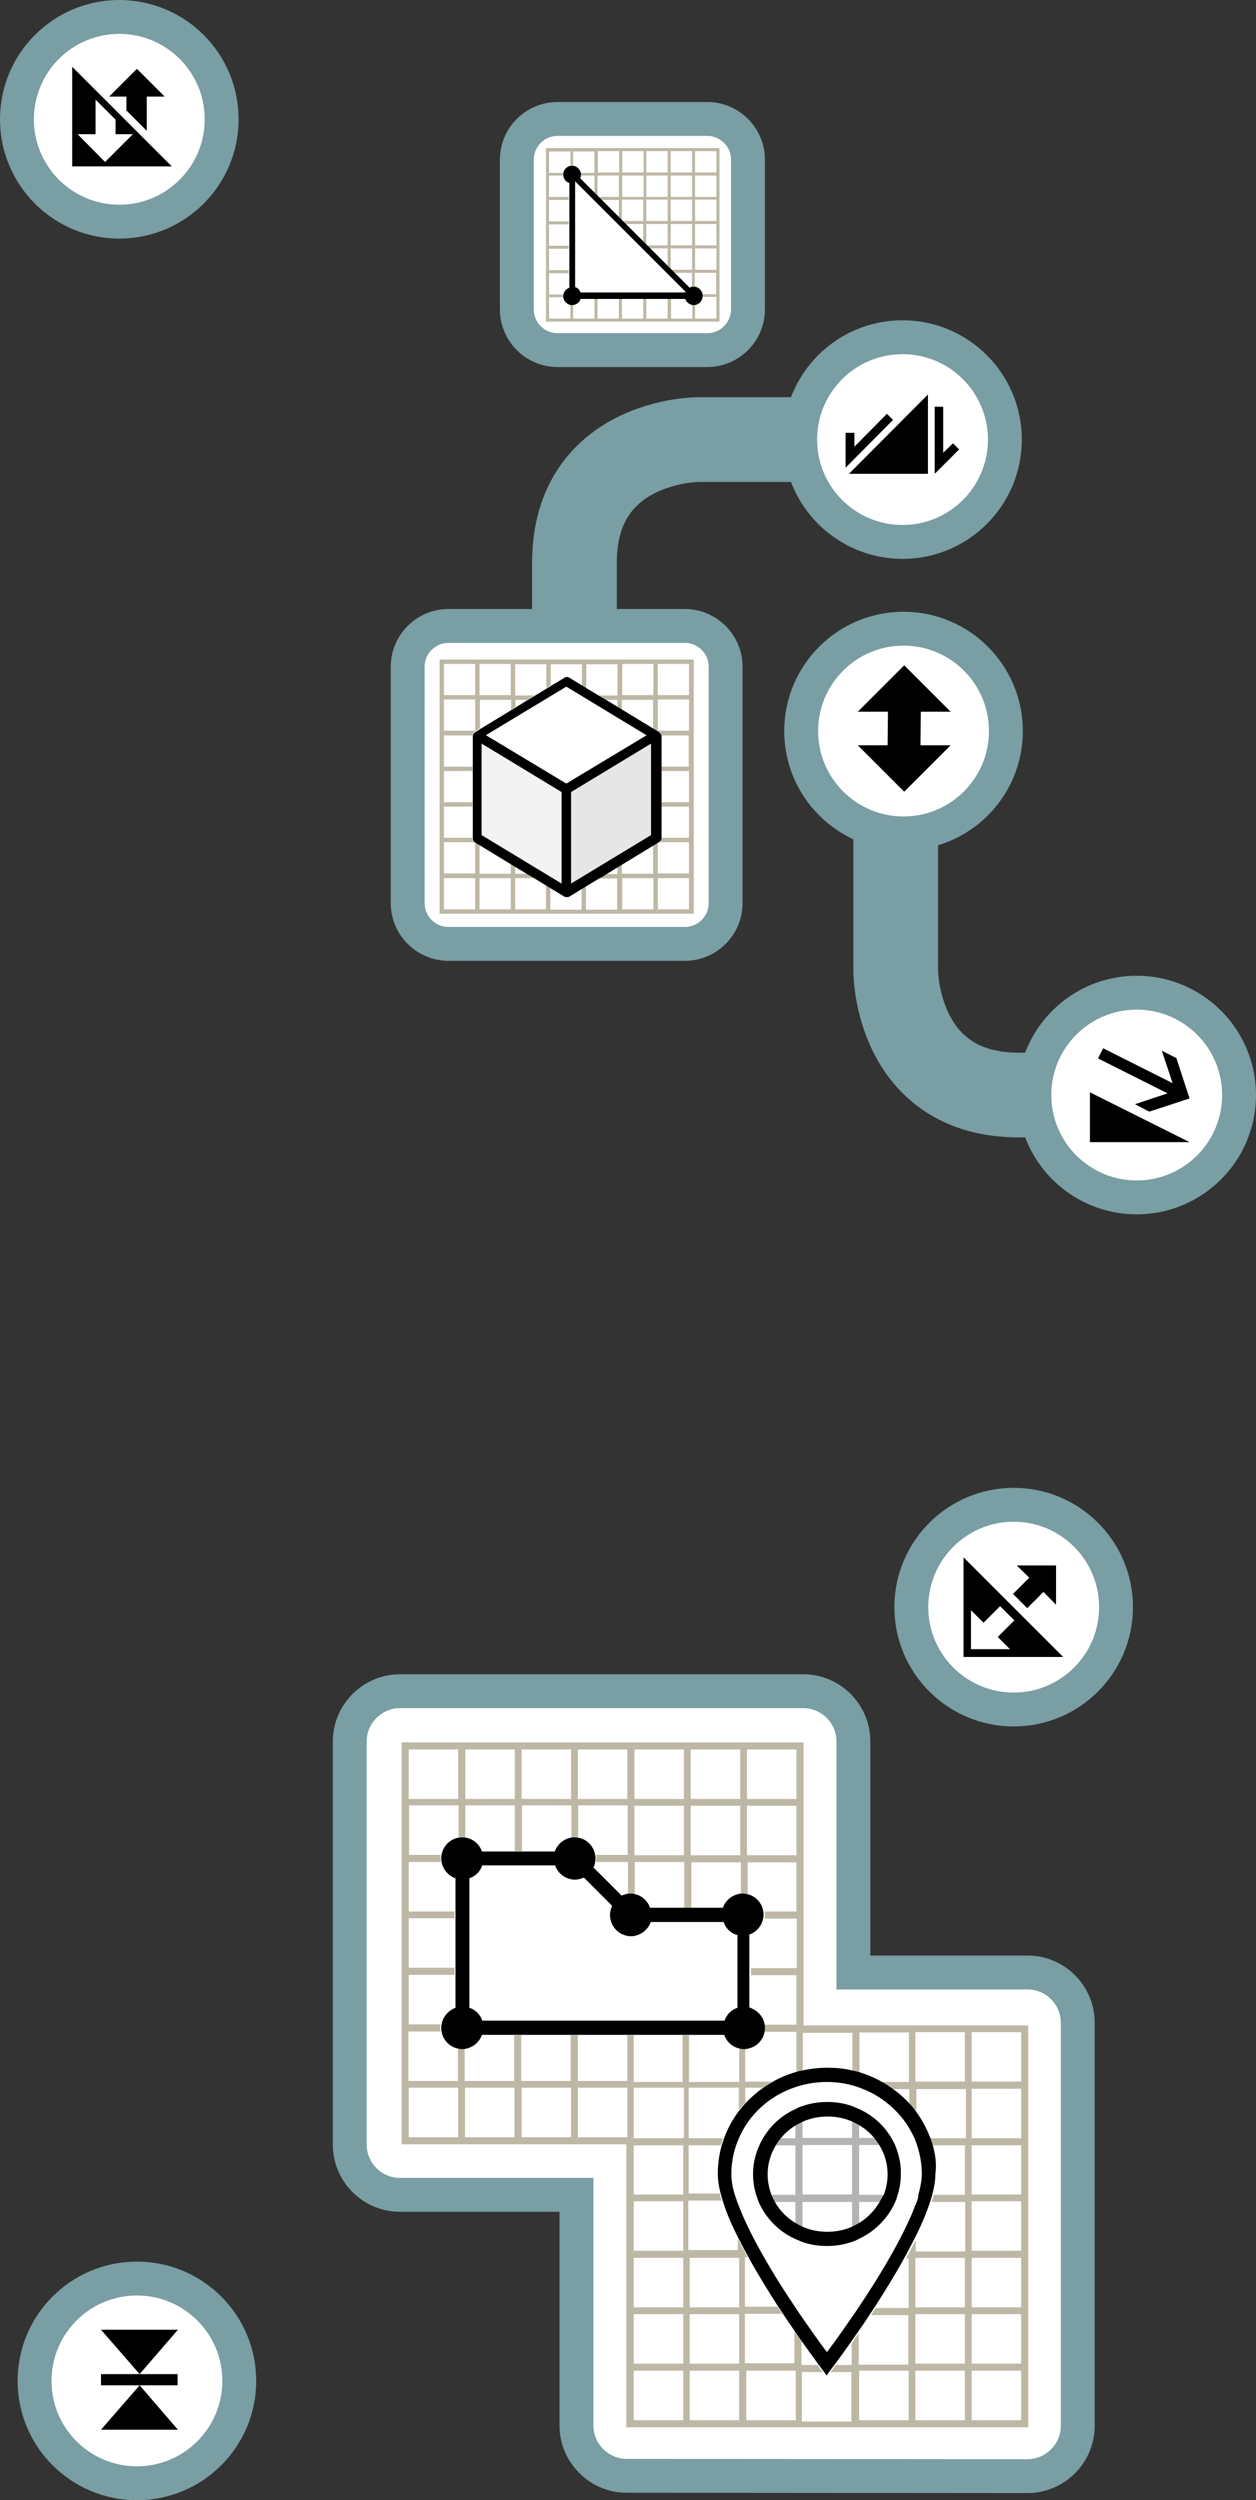<?xml version="1.0" encoding="utf-8"?>
<!-- Generator: Adobe Illustrator 19.0.0, SVG Export Plug-In . SVG Version: 6.00 Build 0)  -->
<svg version="1.1" xmlns="http://www.w3.org/2000/svg" xmlns:xlink="http://www.w3.org/1999/xlink" x="0px" y="0px"
	 viewBox="0 0 370.6 737.7" style="enable-background:new 0 0 370.6 737.7;" xml:space="preserve">
<rect x="0" y="0" width="370.6" height="737.7" fill="#333333" stroke="none"/>
<style type="text/css">
	.st0{fill:#FFFFFF;stroke:#799EA4;stroke-width:10;stroke-miterlimit:10;}
	.st1{fill:none;stroke:#799EA4;stroke-width:25;stroke-miterlimit:10;}
	.st2{fill:#BDB8A5;}
	.st3{fill:#FFFFFF;}
	.st4{opacity:0.95;fill:#FFFFFF;}
	.st5{opacity:0.9;fill:#FFFFFF;}
	.st6{opacity:0.3;}
</style>
<g id="Overlays">
	<circle class="st0" cx="40.4" cy="702.5" r="30.2"/>
	<circle class="st0" cx="299.1" cy="474.2" r="30.2"/>
	<circle class="st0" cx="335.4" cy="323.1" r="30.2"/>
	<circle class="st0" cx="266.6" cy="215.7" r="30.2"/>
	<circle class="st0" cx="266.3" cy="129.7" r="30.2"/>
	<circle class="st0" cx="35.2" cy="35.2" r="30.2"/>
	<path class="st0" d="M132.3,184.7h69.8c6.6,0,12,5.4,12,12v69.8c0,6.6-5.4,12-12,12h-69.8c-6.6,0-12-5.4-12-12v-69.8
		C120.3,190.1,125.7,184.7,132.3,184.7z"/>
	<path class="st0" d="M164.5,35.1h44.2c6.6,0,12,5.4,12,12v44.2c0,6.6-5.4,12-12,12h-44.2c-6.6,0-12-5.4-12-12V47.1
		C152.5,40.5,157.9,35.1,164.5,35.1z"/>
	<path class="st1" d="M236.1,129.7h-30.3c0,0-36.3,0.2-36.3,36.3v14.9"/>
	<path class="st1" d="M264.3,246.5v40.3c0,0,0.2,36.3,36.3,36.3h5.9"/>
	<path class="st0" d="M318,596.8v119c0,8.1-6.7,14.8-14.8,14.8l-119-0.1c-7.8-0.4-14.1-6.9-14.1-14.8v-68.1H118
		c-8.2,0-14.8-6.7-14.8-14.8v-119c0-8.1,6.7-14.8,14.8-14.8h119c8.2,0,14.8,6.7,14.8,14.8V582l51.4,0C311.4,582,318,588.7,318,596.8
		z"/>
</g>
<g id="Icons">
	<g>
		<path class="st2" d="M161.1,43.7v51.2h51.2V43.7H161.1z M197.9,44.6h6.3v6.3h-6.3V44.6z M197.9,51.8h6.3v6.3h-6.3V51.8z
			 M197.9,58.9h6.3v6.3h-6.3V58.9z M197.9,66.1h6.3v6.3h-6.3V66.1z M190.7,44.6h6.3v6.3h-6.3V44.6z M190.7,51.8h6.3v6.3h-6.3V51.8z
			 M190.7,58.9h6.3v6.3h-6.3V58.9z M183.6,44.6h6.3v6.3h-6.3V44.6z M183.6,51.8h6.3v6.3h-6.3V51.8z M176.4,44.6h6.3v6.3h-6.3V44.6z
			 M211.4,86.8h-4.1c0,0.1,0,0.3,0,0.4c0,0.2,0,0.3,0,0.4h4.1V94h-6.3v-4.1c-0.1,0-0.3,0-0.4,0s-0.3,0-0.4,0V94h-6.3v-5.8H197V94
			h-6.3v-5.8h-0.9V94h-6.3v-5.8h-0.9V94h-6.3v-5.8h-0.9V94h-6.3v-4.1c-0.1,0-0.3,0-0.4,0s-0.3,0-0.4,0V94H162v-6.3h4.1
			c0-0.1,0-0.3,0-0.4c0-0.2,0-0.3,0-0.4H162v-6.3h5.8v-0.9H162v-6.3h5.8v-0.9H162v-6.3h5.8v-0.9H162v-6.3h5.8v-0.9H162v-6.3h4.1
			c0-0.1,0-0.3,0-0.4c0-0.2,0-0.3,0-0.4H162v-6.3h6.3v4.1c0.1,0,0.3,0,0.4,0s0.3,0,0.4,0v-4.1h6.3v6.3h-4.1c0,0.1,0,0.3,0,0.4
			c0,0.2,0,0.3,0,0.4h4.1v5.1l0.9,0.9v-6h6.3v6.3h-6l0.9,0.9h5.1V64l0.9,0.9v-6h6.3v6.3h-6l0.9,0.9h5.1v5.1l0.9,0.9v-6h6.3v6.3h-6
			l0.9,0.9h5.1v5.1l0.9,0.9v-6h6.3v6.3h-6l0.9,0.9h5.1v4.1c0.1,0,0.3,0,0.4,0s0.3,0,0.4,0v-4.1h6.3V86.8z M211.4,79.6h-6.3v-6.3h6.3
			V79.6z M211.4,72.4h-6.3v-6.3h6.3V72.4z M211.4,65.2h-6.3v-6.3h6.3V65.2z M211.4,58.1h-6.3v-6.3h6.3V58.1z M211.4,50.9h-6.3v-6.3
			h6.3V50.9z"/>
		<polygon points="168.1,51.3 167.8,51.9 167.8,51.3 		"/>
		<polygon points="167.8,51.9 167.8,51.9 167.8,51.9 		"/>
		<path d="M169.9,53.8c-0.1,0-0.1,0.1-0.2,0.1v-0.3L169.9,53.8z"/>
		<path d="M207.3,86.8c-0.2-1.1-1.1-2-2.2-2.2c-0.1,0-0.3,0-0.4,0s-0.3,0-0.4,0c-0.3,0-0.5,0.1-0.8,0.3l-4.3-4.3l-9.3-9.3l-5.1-5.1
			l-0.9-0.9l-0.3-0.3l-0.9-0.9l-5.1-5.1l-0.9-0.9l-0.3-0.3l-5.2-5.2c0.1-0.2,0.2-0.5,0.2-0.7c0-0.1,0-0.3,0-0.4c0-0.2,0-0.3,0-0.4
			c-0.2-1.1-1.1-2-2.2-2.2c-0.1,0-0.3,0-0.4,0s-0.3,0-0.4,0c-1.1,0.2-2,1.1-2.2,2.2c0,0.1,0,0.3,0,0.4c0,0.2,0,0.3,0,0.4
			c0.2,1,0.8,1.8,1.8,2.1v30.9c-0.9,0.3-1.6,1.1-1.8,2.1c0,0.1,0,0.3,0,0.4c0,0.2,0,0.3,0,0.4c0.2,1.1,1.1,2,2.2,2.2
			c0.1,0,0.3,0,0.4,0s0.3,0,0.4,0c1-0.2,1.8-0.8,2.1-1.8h30.9c0.3,0.9,1.1,1.6,2.1,1.8c0.1,0,0.3,0,0.4,0s0.3,0,0.4,0
			c1.1-0.2,2-1.1,2.2-2.2c0-0.1,0-0.3,0-0.4C207.4,87.1,207.3,86.9,207.3,86.8z"/>
		<path class="st3" d="M171.3,86.3c-0.3-0.8-0.9-1.4-1.6-1.6V53.5l32.8,32.8H171.3z"/>
		<path d="M202.4,86.3h-0.3c0-0.1,0.1-0.2,0.1-0.2L202.4,86.3z"/>
	</g>
	<g>
		<path class="st2" d="M129.7,194.6v75h75v-75H129.7z M183.6,195.9h9.2v9.2h-9.2V195.9z M141.5,195.9h9.2v9.2h-9.2V195.9z
			 M131,195.9h9.2v9.2H131V195.9z M131,206.4h9.2v9.2H131V206.4z M140.2,268.3H131v-9.2h9.2V268.3z M140.2,257.7H131v-9.2h9.2V257.7
			z M150.7,268.3h-9.2v-9.2h9.2V268.3z M192.8,268.3h-9.2v-9.2h9.2V268.3z M203.3,268.3h-9.2v-9.2h9.2V268.3z M203.3,257.7h-9.2
			v-9.2h9.2V257.7z M203.3,226.2h-8.5v1.3h8.5v9.2h-8.5v1.3h8.5v9.2h-8.5c0,0.5-0.3,0.9-0.7,1.2l-0.1,0.1l-1.3,0.8v8.5h-9.2v-2.9
			l-1.3,0.8v2.2h-3.6l-1.4,0.9c0,0-0.1,0-0.1,0l-0.7,0.4h5.7v9.2h-9.2v-7.1l-1.3,0.8v6.3h-9.2V262l-1.3-0.8v7.1H152v-9.2h5.6
			l-2.2-1.3H152v-2.1l-1.3-0.8v2.9h-9.2v-8.5l-1.5-0.9c-0.4-0.2-0.7-0.7-0.7-1.2H131V238h8.4v-1.3H131v-9.2h8.4v-1.3H131V217h8.4
			c0-0.4,0.2-0.7,0.5-1c0,0,0.1-0.1,0.1-0.1c0.1-0.1,0.1-0.1,0.2-0.1l1.4-0.9v-8.4h9.2v2.9l1.3-0.8v-2.1h3.4l2.2-1.3H152v-9.2h9.2v7
			l1.3-0.8v-6.2h9.2v6.3l1.3,0.8v-7.1h9.2v9.2h-5.7l2.2,1.3h3.5v2.1l1.3,0.8v-2.9h9.2v8.5l1.3,0.8c0.1,0,0.1,0.1,0.2,0.1
			c0,0,0.1,0.1,0.1,0.1c0.3,0.2,0.4,0.6,0.4,1h8.5V226.2z M203.3,215.6h-9.2v-9.2h9.2V215.6z M203.3,205.1h-9.2v-9.2h9.2V205.1z"/>
		<polygon points="182.3,222.1 175.5,226.2 173.3,227.5 173.1,227.6 173.1,227.6 171.8,228.4 167.1,231.2 162.5,228.5 162.5,231.8 
			165.7,233.7 165.7,259.1 168.5,259.1 168.5,233.7 171.8,231.7 173.1,230.9 178.8,227.5 180.9,226.2 182.3,225.4 183.6,224.6 
			183.6,221.3 		"/>
		<polygon points="161.2,227.7 160.9,227.5 158.7,226.2 152,222.1 150.7,221.3 150.7,224.6 152,225.4 153.3,226.2 155.4,227.5 
			161.2,231 162.5,231.8 162.5,228.5 		"/>
		<path d="M194.4,216c0,0-0.1-0.1-0.1-0.1c-0.1,0-0.1-0.1-0.2-0.1l-1.3-0.8l-9.2-5.6l-1.3-0.8l-3.5-2.1l-2.2-1.3l-3.5-2.1l-1.3-0.8
			l-3.9-2.4c-0.4-0.2-0.9-0.2-1.3,0c0,0-0.1,0-0.1,0.1l-3.8,2.3l-1.3,0.8l-3.6,2.2l-2.2,1.3l-3.4,2.1l-1.3,0.8l-9.2,5.6l-1.4,0.9
			c-0.1,0-0.1,0.1-0.2,0.1c0,0-0.1,0.1-0.1,0.1c-0.3,0.2-0.5,0.6-0.5,1v30.2c0,0,0,0,0,0c0,0.5,0.3,0.9,0.7,1.2l1.5,0.9l9.2,5.6
			l1.3,0.8l3.5,2.1l2.2,1.3l3.6,2.2l1.3,0.8l3.8,2.3c0,0,0,0,0.1,0c0,0,0,0,0,0l0,0c0.1,0.1,0.2,0.1,0.4,0.1c0,0,0.1,0,0.1,0
			c0.1,0,0.1,0,0.2,0c0.3,0,0.5-0.1,0.7-0.2l3.9-2.4l1.3-0.8l3.5-2.1l0.7-0.4c0,0,0.1,0,0.1,0l1.4-0.9l3.6-2.2l1.3-0.8l9.2-5.6
			l1.3-0.8l0.1-0.1c0.4-0.2,0.7-0.7,0.7-1.2c0,0,0,0,0,0V217C194.9,216.6,194.7,216.2,194.4,216z"/>
		<polygon class="st3" points="167.1,202.6 190.7,216.9 190.7,217 167.1,231.2 143.5,217 143.4,216.9 		"/>
		<polygon class="st4" points="165.7,260.7 142.1,246.4 142.1,219.4 165.7,233.7 		"/>
		<polygon class="st5" points="168.5,260.7 168.5,233.7 192.1,219.4 192.1,246.4 		"/>
	</g>
	<g>
		<path class="st2" d="M237.1,597.6v-83.5H118.5v118.6h66.3v83.5h118.6V597.6H237.1z M220.4,516.2H235v14.6h-14.6V516.2z
			 M220.4,532.8H235v14.6h-14.6V532.8z M203.8,516.2h14.6v14.6h-14.6V516.2z M203.8,532.8h14.6v14.6h-14.6V532.8z M187.2,516.2h14.6
			v14.6h-14.6V516.2z M187.2,532.8h14.6v14.6h-14.6V532.8z M170.5,516.2h14.6v14.6h-14.6V516.2z M153.9,516.2h14.6v14.6h-14.6V516.2
			z M137.3,516.2h14.6v14.6h-14.6V516.2z M120.6,516.2h14.6v14.6h-14.6V516.2z M135.2,630.6h-14.6V616h14.6V630.6z M151.8,630.6
			h-14.6V616h14.6V630.6z M168.5,630.6h-14.6V616h14.6V630.6z M185.1,630.6h-14.6V616h14.6V630.6z M201.5,714.1H187v-14.6h14.6
			V714.1z M201.5,697.4H187v-14.6h14.6V697.4z M201.5,680.8H187v-14.6h14.6V680.8z M201.5,664.1H187v-14.6h14.6V664.1z M201.5,647.5
			H187V633h14.6V647.5z M201.7,630.6l0,0.3l-0.2,0H187V616l0.2,0h14.6V630.6z M218.1,714.1h-14.6v-14.6h14.6V714.1z M218.1,697.4
			h-14.6v-14.6h14.6V697.4z M218.1,680.8h-14.6v-14.6h14.6V680.8z M234.8,714.1h-14.6v-14.6h14.6V714.1z M268.1,714.1h-14.6v-14.6
			h14.6V714.1z M284.7,714.1h-14.6v-14.6h14.6V714.1z M284.7,697.4h-14.6v-14.6h14.6V697.4z M284.7,680.8h-14.6v-14.6h14.6V680.8z
			 M284.7,630.9h-10.2c0.2,0.7,0.5,1.4,0.7,2.1h9.5v14.6h-9.2c-0.2,0.7-0.4,1.4-0.6,2.1h9.9v14.6h-14.6v-3.4
			c-0.9,1.8-1.9,3.7-2.9,5.5h0.8v14.6h-9.7c-0.5,0.7-0.9,1.4-1.4,2.1h11v14.6h-14.6v-9.3c-0.8,1.1-1.4,2.1-2.1,3v6.4h-4.7l-1.6,2.1
			h6.2v14.6h-14.6v-14.6h6.2l-1.6-2.1h-4.7V691c-0.6-0.9-1.3-1.9-2.1-3v9.3h-14.6v-14.6h11c-0.5-0.7-0.9-1.4-1.4-2.1h-9.6v-14.6h0.8
			c-1-1.8-2-3.7-2.9-5.5v3.4h-14.6v-14.6h9.9c-0.3-0.7-0.5-1.4-0.6-2.1h-9.2V633h9.5c0-0.1,0.1-0.2,0.1-0.3c0.2-0.6,0.4-1.2,0.6-1.8
			h-10.2v-14.6l0-0.3l0.2,0h14.6v6.6c0.6-0.8,1.2-1.5,1.9-2.2v-4.1l0-0.3l0.3,0l4.8,0c0.9-0.6,1.9-1.2,2.8-1.8h-7.9v-9.7
			c-0.3,0-0.5,0.1-0.8,0.1c-0.3,0-0.7,0-1-0.1v9.5l0,0.3l-0.2,0h-14.6v-13.8h-1.9v13.5l0,0.3l-0.2,0H187v-13.8h-1.9v13.5h-14.6
			v-13.5h-2.1v13.5h-14.6v-13.5h-2.1v13.5h-14.6v-9.5c-0.3,0.1-0.7,0.1-1,0.1c-0.4,0-0.7,0-1-0.1v9.5h-14.6v-14.6h9.5
			c-0.1-0.3-0.1-0.7-0.1-1.1c0-0.4,0-0.7,0.1-1h-9.4v-14.6h13.5v-2.1h-13.5v-14.6h13.5V564h-13.5v-14.6h9.5
			c-0.1-0.4-0.1-0.7-0.1-1.1c0-0.4,0-0.7,0.1-1h-9.4v-14.6h14.6v9.4c0.3-0.1,0.7-0.1,1-0.1c0.3,0,0.7,0,1,0.1v-9.4h14.6v13.5h2.1
			v-13.5h14.6v9.4c0.3-0.1,0.7-0.1,1-0.1c0.3,0,0.7,0,1,0.1v-9.4h14.6v14.6h-9.4c0.1,0.3,0.1,0.7,0.1,1c0,0.3,0,0.7-0.1,1.1h9.5v9.4
			c0.3-0.1,0.7-0.1,1-0.1c0.4,0,0.7,0,1,0.1v-9.4h14.6V563h2.1v-13.5h14.6v9.4c0.3-0.1,0.7-0.1,1-0.1c0.4,0,0.7,0,1,0.1v-9.4H235
			V564h-9.4c0.1,0.3,0.1,0.7,0.1,1c0,0.4,0,0.7-0.1,1.1h9.5v14.6h-13.5v2.1H235v14.6h-9.4c0,0.1,0,0.2,0,0.3c0,0.2,0,0.5,0,0.7
			c0,0.4,0,0.7-0.1,1.1h9.5v12c0.6-0.2,1.2-0.3,1.9-0.5v-11.2h14.6v11.2c0.7,0.1,1.4,0.3,2.1,0.5v-11.8h14.6v14.6h-7.9
			c1.1,0.6,2.2,1.3,3.3,2.1h4.7v4.1c0.7,0.8,1.4,1.6,2.1,2.5v-6.6h14.6V630.9z M284.7,614.2h-14.6v-14.6h14.6V614.2z M301.3,714.1
			h-14.6v-14.6h14.6V714.1z M301.3,697.4h-14.6v-14.6h14.6V697.4z M301.3,680.8h-14.6v-14.6h14.6V680.8z M301.3,664.1h-14.6v-14.6
			h14.6V664.1z M301.3,647.5h-14.6V633h14.6V647.5z M301.3,630.9h-14.6v-14.6h14.6V630.9z M301.3,614.2h-14.6v-14.6h14.6V614.2z"/>
		<path d="M225.6,597.3c0.1,0.3,0.1,0.7,0.1,1c0,0.4,0,0.7-0.1,1.1c-0.4,2.6-2.5,4.7-5.1,5.1c-0.3,0.1-0.7,0.1-1,0.1
			c-0.4,0-0.7,0-1-0.1c-2.3-0.4-4.1-2-4.8-4.1h-71.5c-0.7,2.1-2.6,3.7-4.8,4.1c-0.3,0.1-0.7,0.1-1,0.1c-0.4,0-0.7,0-1-0.1
			c-2.6-0.4-4.7-2.5-5.1-5.1c-0.1-0.3-0.1-0.7-0.1-1.1c0-0.4,0-0.7,0.1-1c0.4-2.3,2-4.1,4.1-4.9v-38.2c-2.1-0.7-3.7-2.6-4.1-4.8
			c-0.1-0.4-0.1-0.7-0.1-1.1c0-0.4,0-0.7,0.1-1c0.4-2.6,2.5-4.7,5.1-5.1c0.3-0.1,0.7-0.1,1-0.1c0.4,0,0.7,0,1,0.1
			c2.3,0.4,4.1,2,4.8,4.1h21.5c0.7-2.1,2.6-3.7,4.8-4.1c0.3-0.1,0.7-0.1,1-0.1c0.4,0,0.7,0,1,0.1c2.6,0.4,4.7,2.5,5.1,5.1
			c0.1,0.3,0.1,0.7,0.1,1c0,0.4,0,0.7-0.1,1.1c-0.1,0.6-0.2,1.1-0.5,1.6l8.3,8.3c0.5-0.2,1.1-0.4,1.6-0.5c0.3-0.1,0.7-0.1,1-0.1
			c0.4,0,0.7,0,1,0.1c2.3,0.4,4.1,2,4.8,4.1h21.5c0.7-2.1,2.6-3.7,4.8-4.1c0.3-0.1,0.7-0.1,1-0.1c0.4,0,0.7,0,1,0.1
			c2.6,0.4,4.7,2.5,5.1,5.1c0.1,0.3,0.1,0.7,0.1,1c0,0.4,0,0.7-0.1,1.1c-0.4,2.2-2,4.1-4.1,4.8v21.5
			C223.6,593.2,225.2,595,225.6,597.3z M217.3,570.9c-1.8-0.6-3.2-2-3.8-3.8H192c-0.7,2.1-2.6,3.7-4.8,4.1c-0.3,0.1-0.7,0.1-1,0.1
			c-0.4,0-0.7,0-1-0.1c-2.6-0.4-4.7-2.5-5.1-5.1c-0.1-0.3-0.1-0.7-0.1-1.1c0-0.4,0-0.7,0.1-1c0.1-0.6,0.3-1.2,0.5-1.7l-8.3-8.3
			c-0.5,0.2-1.1,0.4-1.7,0.5c-0.3,0.1-0.7,0.1-1,0.1c-0.4,0-0.7,0-1-0.1c-2.3-0.4-4.1-2-4.8-4.1h-21.5c-0.6,1.8-2,3.2-3.8,3.8v38.2
			c1.8,0.6,3.2,2,3.8,3.8h71.5c0.6-1.8,2-3.2,3.8-3.8V570.9z"/>
		<path class="st6" d="M253.5,647.5v-14.6h5.9c-0.4-0.7-0.9-1.4-1.5-2.1h-4.4V627c-0.7-0.4-1.4-0.8-2.1-1.1v4.9h-14.6V626
			c-0.7,0.3-1.4,0.7-2.1,1.1v3.8h-4.4c-0.5,0.6-1,1.4-1.5,2.1h5.9v14.6h-7.1c0.3,0.7,0.6,1.4,1,2.1h6.1v6.3c0.7,0.4,1.4,0.8,2.1,1.1
			v-7.4h14.6v7.4c0.7-0.3,1.4-0.7,2.1-1.1v-6.3h6.1c0.4-0.7,0.7-1.4,1-2.1H253.5z M251.4,647.5h-14.6v-14.6h14.6V647.5z"/>
		<path class="st3" d="M270.8,633c-0.7-2-1.6-3.9-2.7-5.7c-3.1-4.9-7.7-8.7-13.2-10.9c-3.3-1.3-6.9-2.1-10.7-2.1
			c-3.8,0-7.4,0.8-10.8,2.1c-5.5,2.2-10.1,6.1-13.2,10.9c-1.1,1.8-2.1,3.7-2.7,5.7c-0.9,2.7-1.4,5.6-1.4,8.5c0,1.8,0.4,3.8,1,6
			c0.2,0.7,0.4,1.4,0.7,2.1c0.1,0.3,0.2,0.7,0.4,1c0.6,1.6,1.3,3.3,2.1,5c1.3,2.8,2.8,5.7,4.4,8.6c0.4,0.7,0.8,1.4,1.2,2.1
			c2.9,5.1,6.1,10.1,9,14.4c0.7,1.1,1.4,2.1,2.1,3.1c4.1,6,7.2,10.1,7.3,10.2l0,0l0,0c0.1-0.1,3.2-4.2,7.3-10.2c0.7-1,1.4-2,2.1-3.1
			c2.9-4.3,6.1-9.3,9-14.4c0.4-0.7,0.8-1.4,1.2-2.1c1.6-2.9,3.1-5.8,4.4-8.6c0.8-1.7,1.5-3.4,2.1-5c0.1-0.3,0.3-0.7,0.4-1
			c0.3-0.7,0.5-1.4,0.7-2.1c0.7-2.2,1-4.3,1-6C272.2,638.5,271.7,635.6,270.8,633z M265,647.5c-0.2,0.7-0.5,1.4-0.8,2.1
			c-2,4.9-5.9,8.8-10.7,11.1c-0.7,0.3-1.4,0.6-2.1,0.9c-2.3,0.8-4.7,1.2-7.3,1.2s-5-0.4-7.3-1.2c-0.7-0.2-1.4-0.5-2.1-0.9
			c-4.9-2.2-8.7-6.2-10.8-11.1c-0.3-0.7-0.5-1.4-0.8-2.1c-0.6-1.9-0.9-3.9-0.9-6c0-3,0.7-5.9,1.9-8.5c0.3-0.7,0.7-1.4,1.1-2.1
			c2.2-3.7,5.5-6.7,9.5-8.5c0.7-0.3,1.4-0.6,2.1-0.9c2.3-0.8,4.7-1.2,7.3-1.2s5,0.4,7.3,1.2c0.7,0.2,1.4,0.5,2.1,0.9
			c4,1.8,7.3,4.8,9.5,8.5c0.4,0.7,0.8,1.4,1.1,2.1c1.2,2.6,1.9,5.5,1.9,8.5C265.9,643.6,265.6,645.6,265,647.5z"/>
		<path d="M264.1,632.9c-0.3-0.7-0.7-1.4-1.1-2.1c-2.2-3.7-5.5-6.7-9.5-8.5c-0.7-0.3-1.4-0.6-2.1-0.9c-2.3-0.8-4.7-1.2-7.3-1.2
			s-5,0.4-7.3,1.2c-0.7,0.2-1.4,0.5-2.1,0.9c-4,1.8-7.3,4.8-9.5,8.5c-0.4,0.7-0.8,1.4-1.1,2.1c-1.2,2.6-1.9,5.5-1.9,8.5
			c0,2.1,0.3,4.1,0.9,6c0.2,0.7,0.5,1.4,0.7,2.1c2.1,4.8,5.9,8.8,10.8,11c0.7,0.3,1.4,0.6,2.1,0.9c2.3,0.8,4.7,1.2,7.3,1.2
			s5-0.4,7.3-1.2c0.7-0.2,1.4-0.5,2.1-0.9c4.8-2.2,8.7-6.2,10.8-11c0.3-0.7,0.5-1.4,0.7-2.1c0.6-1.9,0.9-3.9,0.9-6
			C265.9,638.5,265.2,635.6,264.1,632.9z M259.6,649.6c-1.5,2.6-3.6,4.8-6.1,6.3c-0.7,0.4-1.4,0.8-2.1,1.1c-2.2,1-4.7,1.5-7.3,1.5
			s-5.1-0.5-7.3-1.5c-0.7-0.3-1.4-0.7-2.1-1.1c-2.6-1.6-4.7-3.7-6.1-6.3c-0.4-0.7-0.7-1.4-1-2.1c-0.7-1.9-1.1-3.9-1.1-6
			c0-3.1,0.9-6,2.4-8.5c0.4-0.7,0.9-1.4,1.5-2.1c1.2-1.5,2.7-2.8,4.4-3.8c0.7-0.4,1.4-0.8,2.1-1.1c2.2-1,4.7-1.5,7.3-1.5
			s5.1,0.5,7.3,1.5c0.7,0.3,1.4,0.7,2.1,1.1c1.7,1,3.2,2.3,4.4,3.8c0.5,0.6,1,1.4,1.5,2.1c1.5,2.5,2.4,5.4,2.4,8.5
			c0,2.1-0.4,4.1-1.1,6C260.3,648.2,260,648.9,259.6,649.6z M264.1,632.9c-0.3-0.7-0.7-1.4-1.1-2.1c-2.2-3.7-5.5-6.7-9.5-8.5
			c-0.7-0.3-1.4-0.6-2.1-0.9c-2.3-0.8-4.7-1.2-7.3-1.2s-5,0.4-7.3,1.2c-0.7,0.2-1.4,0.5-2.1,0.9c-4,1.8-7.3,4.8-9.5,8.5
			c-0.4,0.7-0.8,1.4-1.1,2.1c-1.2,2.6-1.9,5.5-1.9,8.5c0,2.1,0.3,4.1,0.9,6c0.2,0.7,0.5,1.4,0.7,2.1c2.1,4.8,5.9,8.8,10.8,11
			c0.7,0.3,1.4,0.6,2.1,0.9c2.3,0.8,4.7,1.2,7.3,1.2s5-0.4,7.3-1.2c0.7-0.2,1.4-0.5,2.1-0.9c4.8-2.2,8.7-6.2,10.8-11
			c0.3-0.7,0.5-1.4,0.7-2.1c0.6-1.9,0.9-3.9,0.9-6C265.9,638.5,265.2,635.6,264.1,632.9z M259.6,649.6c-1.5,2.6-3.6,4.8-6.1,6.3
			c-0.7,0.4-1.4,0.8-2.1,1.1c-2.2,1-4.7,1.5-7.3,1.5s-5.1-0.5-7.3-1.5c-0.7-0.3-1.4-0.7-2.1-1.1c-2.6-1.6-4.7-3.7-6.1-6.3
			c-0.4-0.7-0.7-1.4-1-2.1c-0.7-1.9-1.1-3.9-1.1-6c0-3.1,0.9-6,2.4-8.5c0.4-0.7,0.9-1.4,1.5-2.1c1.2-1.5,2.7-2.8,4.4-3.8
			c0.7-0.4,1.4-0.8,2.1-1.1c2.2-1,4.7-1.5,7.3-1.5s5.1,0.5,7.3,1.5c0.7,0.3,1.4,0.7,2.1,1.1c1.7,1,3.2,2.3,4.4,3.8
			c0.5,0.6,1,1.4,1.5,2.1c1.5,2.5,2.4,5.4,2.4,8.5c0,2.1-0.4,4.1-1.1,6C260.3,648.2,260,648.9,259.6,649.6z M275.2,632.9
			c-0.2-0.7-0.4-1.4-0.7-2.1c-1.1-2.8-2.5-5.5-4.3-7.9c-0.6-0.9-1.3-1.7-2.1-2.5c-1.4-1.5-3-2.9-4.7-4.1c-1-0.7-2.1-1.5-3.3-2.1
			c-2.1-1.2-4.3-2.1-6.6-2.8c-0.7-0.2-1.4-0.4-2.1-0.5c-2.3-0.6-4.8-0.8-7.3-0.8c-2.5,0-5,0.3-7.3,0.8c-0.7,0.1-1.4,0.3-2.1,0.5
			c-2.3,0.7-4.6,1.6-6.6,2.8c-1.1,0.6-2.2,1.3-3.3,2.1c-1.7,1.2-3.2,2.6-4.7,4.1c-0.7,0.8-1.4,1.6-2.1,2.5c-1.8,2.4-3.3,5.1-4.3,7.9
			c-0.2,0.7-0.5,1.4-0.7,2.1c-0.8,2.7-1.2,5.6-1.2,8.5c0,1.8,0.3,3.8,0.9,6c0.2,0.7,0.4,1.4,0.6,2.1c1.1,3.5,2.7,7.3,4.7,11.1
			c0.9,1.8,1.9,3.7,2.9,5.5c2.8,5.1,5.9,10.1,8.8,14.6c0.5,0.7,0.9,1.4,1.4,2.1c1.2,1.9,2.5,3.6,3.5,5.2c0.7,1.1,1.4,2.1,2.1,3
			c2.2,3.1,3.7,5.1,3.9,5.4l0.7,1l1.6,2.1l1,1.4l1-1.4l1.6-2.1l0.7-1c0.3-0.3,1.7-2.3,3.9-5.4c0.6-0.9,1.3-1.9,2.1-3
			c1.1-1.6,2.3-3.3,3.5-5.2c0.5-0.7,0.9-1.4,1.4-2.1c2.9-4.5,6-9.5,8.8-14.6c1-1.8,2-3.7,2.9-5.5c2-3.9,3.6-7.7,4.7-11.1
			c0.2-0.7,0.5-1.4,0.6-2.1c0.6-2.2,0.9-4.2,0.9-6C276.4,638.5,276,635.7,275.2,632.9z M270.5,649.6c-0.1,0.3-0.2,0.7-0.4,1
			c-0.6,1.6-1.3,3.3-2.1,5c-1.3,2.8-2.8,5.7-4.4,8.6c-0.4,0.7-0.8,1.4-1.2,2.1c-2.9,5.1-6.1,10.1-9,14.4c-0.7,1.1-1.4,2.1-2.1,3.1
			c-4.1,6-7.2,10.1-7.3,10.2l0,0l0,0c-0.1-0.1-3.2-4.2-7.3-10.2c-0.7-1-1.4-2-2.1-3.1c-2.9-4.3-6.1-9.3-9-14.4
			c-0.4-0.7-0.8-1.4-1.2-2.1c-1.6-2.9-3.1-5.8-4.4-8.6c-0.8-1.7-1.5-3.4-2.1-5c-0.1-0.3-0.3-0.7-0.4-1c-0.2-0.7-0.5-1.4-0.7-2.1
			c-0.7-2.2-1-4.3-1-6c0-3,0.5-5.9,1.4-8.5c0.7-2,1.6-3.9,2.7-5.7c3.1-4.9,7.7-8.7,13.2-10.9c3.3-1.3,6.9-2.1,10.8-2.1
			s7.4,0.7,10.8,2.1c5.5,2.2,10.1,6.1,13.2,10.9c1.1,1.8,2.1,3.7,2.7,5.7c0.9,2.7,1.4,5.6,1.4,8.5c0,1.7-0.4,3.8-1,6
			C271,648.2,270.8,648.9,270.5,649.6z M263,630.9c-2.2-3.7-5.5-6.7-9.5-8.5c-0.7-0.3-1.4-0.6-2.1-0.9c-2.3-0.8-4.7-1.2-7.3-1.2
			s-5,0.4-7.3,1.2c-0.7,0.2-1.4,0.5-2.1,0.9c-4,1.8-7.3,4.8-9.5,8.5c-0.4,0.7-0.8,1.4-1.1,2.1c-1.2,2.6-1.9,5.5-1.9,8.5
			c0,2.1,0.3,4.1,0.9,6c0.2,0.7,0.5,1.4,0.7,2.1c2.1,4.8,5.9,8.8,10.8,11c0.7,0.3,1.4,0.6,2.1,0.9c2.3,0.8,4.7,1.2,7.3,1.2
			s5-0.4,7.3-1.2c0.7-0.2,1.4-0.5,2.1-0.9c4.8-2.2,8.7-6.2,10.8-11c0.3-0.7,0.5-1.4,0.7-2.1c0.6-1.9,0.9-3.9,0.9-6
			c0-3-0.7-5.9-1.9-8.5C263.7,632.2,263.4,631.5,263,630.9z M259.6,649.6c-1.5,2.6-3.6,4.8-6.1,6.3c-0.7,0.4-1.4,0.8-2.1,1.1
			c-2.2,1-4.7,1.5-7.3,1.5s-5.1-0.5-7.3-1.5c-0.7-0.3-1.4-0.7-2.1-1.1c-2.6-1.6-4.7-3.7-6.1-6.3c-0.4-0.7-0.7-1.4-1-2.1
			c-0.7-1.9-1.1-3.9-1.1-6c0-3.1,0.9-6,2.4-8.5c0.4-0.7,0.9-1.4,1.5-2.1c1.2-1.5,2.7-2.8,4.4-3.8c0.7-0.4,1.4-0.8,2.1-1.1
			c2.2-1,4.7-1.5,7.3-1.5s5.1,0.5,7.3,1.5c0.7,0.3,1.4,0.7,2.1,1.1c1.7,1,3.2,2.3,4.4,3.8c0.5,0.6,1,1.4,1.5,2.1
			c1.5,2.5,2.4,5.4,2.4,8.5c0,2.1-0.4,4.1-1.1,6C260.3,648.2,260,648.9,259.6,649.6z M264.1,632.9c-0.3-0.7-0.7-1.4-1.1-2.1
			c-2.2-3.7-5.5-6.7-9.5-8.5c-0.7-0.3-1.4-0.6-2.1-0.9c-2.3-0.8-4.7-1.2-7.3-1.2s-5,0.4-7.3,1.2c-0.7,0.2-1.4,0.5-2.1,0.9
			c-4,1.8-7.3,4.8-9.5,8.5c-0.4,0.7-0.8,1.4-1.1,2.1c-1.2,2.6-1.9,5.5-1.9,8.5c0,2.1,0.3,4.1,0.9,6c0.2,0.7,0.5,1.4,0.7,2.1
			c2.1,4.8,5.9,8.8,10.8,11c0.7,0.3,1.4,0.6,2.1,0.9c2.3,0.8,4.7,1.2,7.3,1.2s5-0.4,7.3-1.2c0.7-0.2,1.4-0.5,2.1-0.9
			c4.8-2.2,8.7-6.2,10.8-11c0.3-0.7,0.5-1.4,0.7-2.1c0.6-1.9,0.9-3.9,0.9-6C265.9,638.5,265.2,635.6,264.1,632.9z M259.6,649.6
			c-1.5,2.6-3.6,4.8-6.1,6.3c-0.7,0.4-1.4,0.8-2.1,1.1c-2.2,1-4.7,1.5-7.3,1.5s-5.1-0.5-7.3-1.5c-0.7-0.3-1.4-0.7-2.1-1.1
			c-2.6-1.6-4.7-3.7-6.1-6.3c-0.4-0.7-0.7-1.4-1-2.1c-0.7-1.9-1.1-3.9-1.1-6c0-3.1,0.9-6,2.4-8.5c0.4-0.7,0.9-1.4,1.5-2.1
			c1.2-1.5,2.7-2.8,4.4-3.8c0.7-0.4,1.4-0.8,2.1-1.1c2.2-1,4.7-1.5,7.3-1.5s5.1,0.5,7.3,1.5c0.7,0.3,1.4,0.7,2.1,1.1
			c1.7,1,3.2,2.3,4.4,3.8c0.5,0.6,1,1.4,1.5,2.1c1.5,2.5,2.4,5.4,2.4,8.5c0,2.1-0.4,4.1-1.1,6C260.3,648.2,260,648.9,259.6,649.6z
			 M264.1,632.9c-0.3-0.7-0.7-1.4-1.1-2.1c-2.2-3.7-5.5-6.7-9.5-8.5c-0.7-0.3-1.4-0.6-2.1-0.9c-2.3-0.8-4.7-1.2-7.3-1.2
			s-5,0.4-7.3,1.2c-0.7,0.2-1.4,0.5-2.1,0.9c-4,1.8-7.3,4.8-9.5,8.5c-0.4,0.7-0.8,1.4-1.1,2.1c-1.2,2.6-1.9,5.5-1.9,8.5
			c0,2.1,0.3,4.1,0.9,6c0.2,0.7,0.5,1.4,0.7,2.1c2.1,4.8,5.9,8.8,10.8,11c0.7,0.3,1.4,0.6,2.1,0.9c2.3,0.8,4.7,1.2,7.3,1.2
			s5-0.4,7.3-1.2c0.7-0.2,1.4-0.5,2.1-0.9c4.8-2.2,8.7-6.2,10.8-11c0.3-0.7,0.5-1.4,0.7-2.1c0.6-1.9,0.9-3.9,0.9-6
			C265.9,638.5,265.2,635.6,264.1,632.9z M259.6,649.6c-1.5,2.6-3.6,4.8-6.1,6.3c-0.7,0.4-1.4,0.8-2.1,1.1c-2.2,1-4.7,1.5-7.3,1.5
			s-5.1-0.5-7.3-1.5c-0.7-0.3-1.4-0.7-2.1-1.1c-2.6-1.6-4.7-3.7-6.1-6.3c-0.4-0.7-0.7-1.4-1-2.1c-0.7-1.9-1.1-3.9-1.1-6
			c0-3.1,0.9-6,2.4-8.5c0.4-0.7,0.9-1.4,1.5-2.1c1.2-1.5,2.7-2.8,4.4-3.8c0.7-0.4,1.4-0.8,2.1-1.1c2.2-1,4.7-1.5,7.3-1.5
			s5.1,0.5,7.3,1.5c0.7,0.3,1.4,0.7,2.1,1.1c1.7,1,3.2,2.3,4.4,3.8c0.5,0.6,1,1.4,1.5,2.1c1.5,2.5,2.4,5.4,2.4,8.5
			c0,2.1-0.4,4.1-1.1,6C260.3,648.2,260,648.9,259.6,649.6z"/>
	</g>
	<polygon points="261.7,122.1 252.1,131.8 252.1,127.7 249.5,127.7 249.5,138 263.5,123.9 	"/>
	<polygon points="281.2,130.8 278.3,133.6 278.3,120 275.8,120 275.8,139.8 283,132.6 	"/>
	<polygon points="273.8,139.8 273.8,116.4 250.5,139.8 	"/>
	<path d="M284.3,459.5v29.4h29.4L284.3,459.5z M286.5,486.7v-11.6l3.7,3.7l4.9-4.9l4.2,4.2l-4.9,4.9l3.6,3.6H286.5z"/>
	<polygon points="311.6,461.9 311.6,473.5 307.9,469.7 303.1,474.5 298.9,470.3 303.7,465.5 300,461.9 	"/>
	<path d="M21.3,19.7v29.4h29.4L21.3,19.7z M22.9,39.6h5.3V29.4l5.9,5.9v4.3h5.1l-8.2,8.2L22.9,39.6z"/>
	<polygon points="40.4,20.3 48.6,28.5 43.3,28.5 43.3,38.6 37.3,32.6 37.3,28.5 32.2,28.5 	"/>
	<polygon points="271.7,210 280.5,210 266.8,196.3 253.1,210 262,210 261.9,219.9 253.1,219.9 266.8,233.6 280.5,219.9 271.6,219.9 
			"/>
	<polygon points="347.1,312.2 342.8,310 346,319.6 325.5,309.3 324,312.3 344.5,322.6 334.9,325.8 339.1,328 351,324.1 	"/>
	<polygon points="351,337 321.6,322.3 321.6,337 	"/>
	<rect x="29.8" y="700.5" width="22.6" height="3.3"/>
	<polygon points="29.8,687.4 41.2,700.5 52.5,687.4 	"/>
	<polygon points="52.5,716.9 41.2,703.8 29.8,716.9 	"/>
</g>
</svg>
